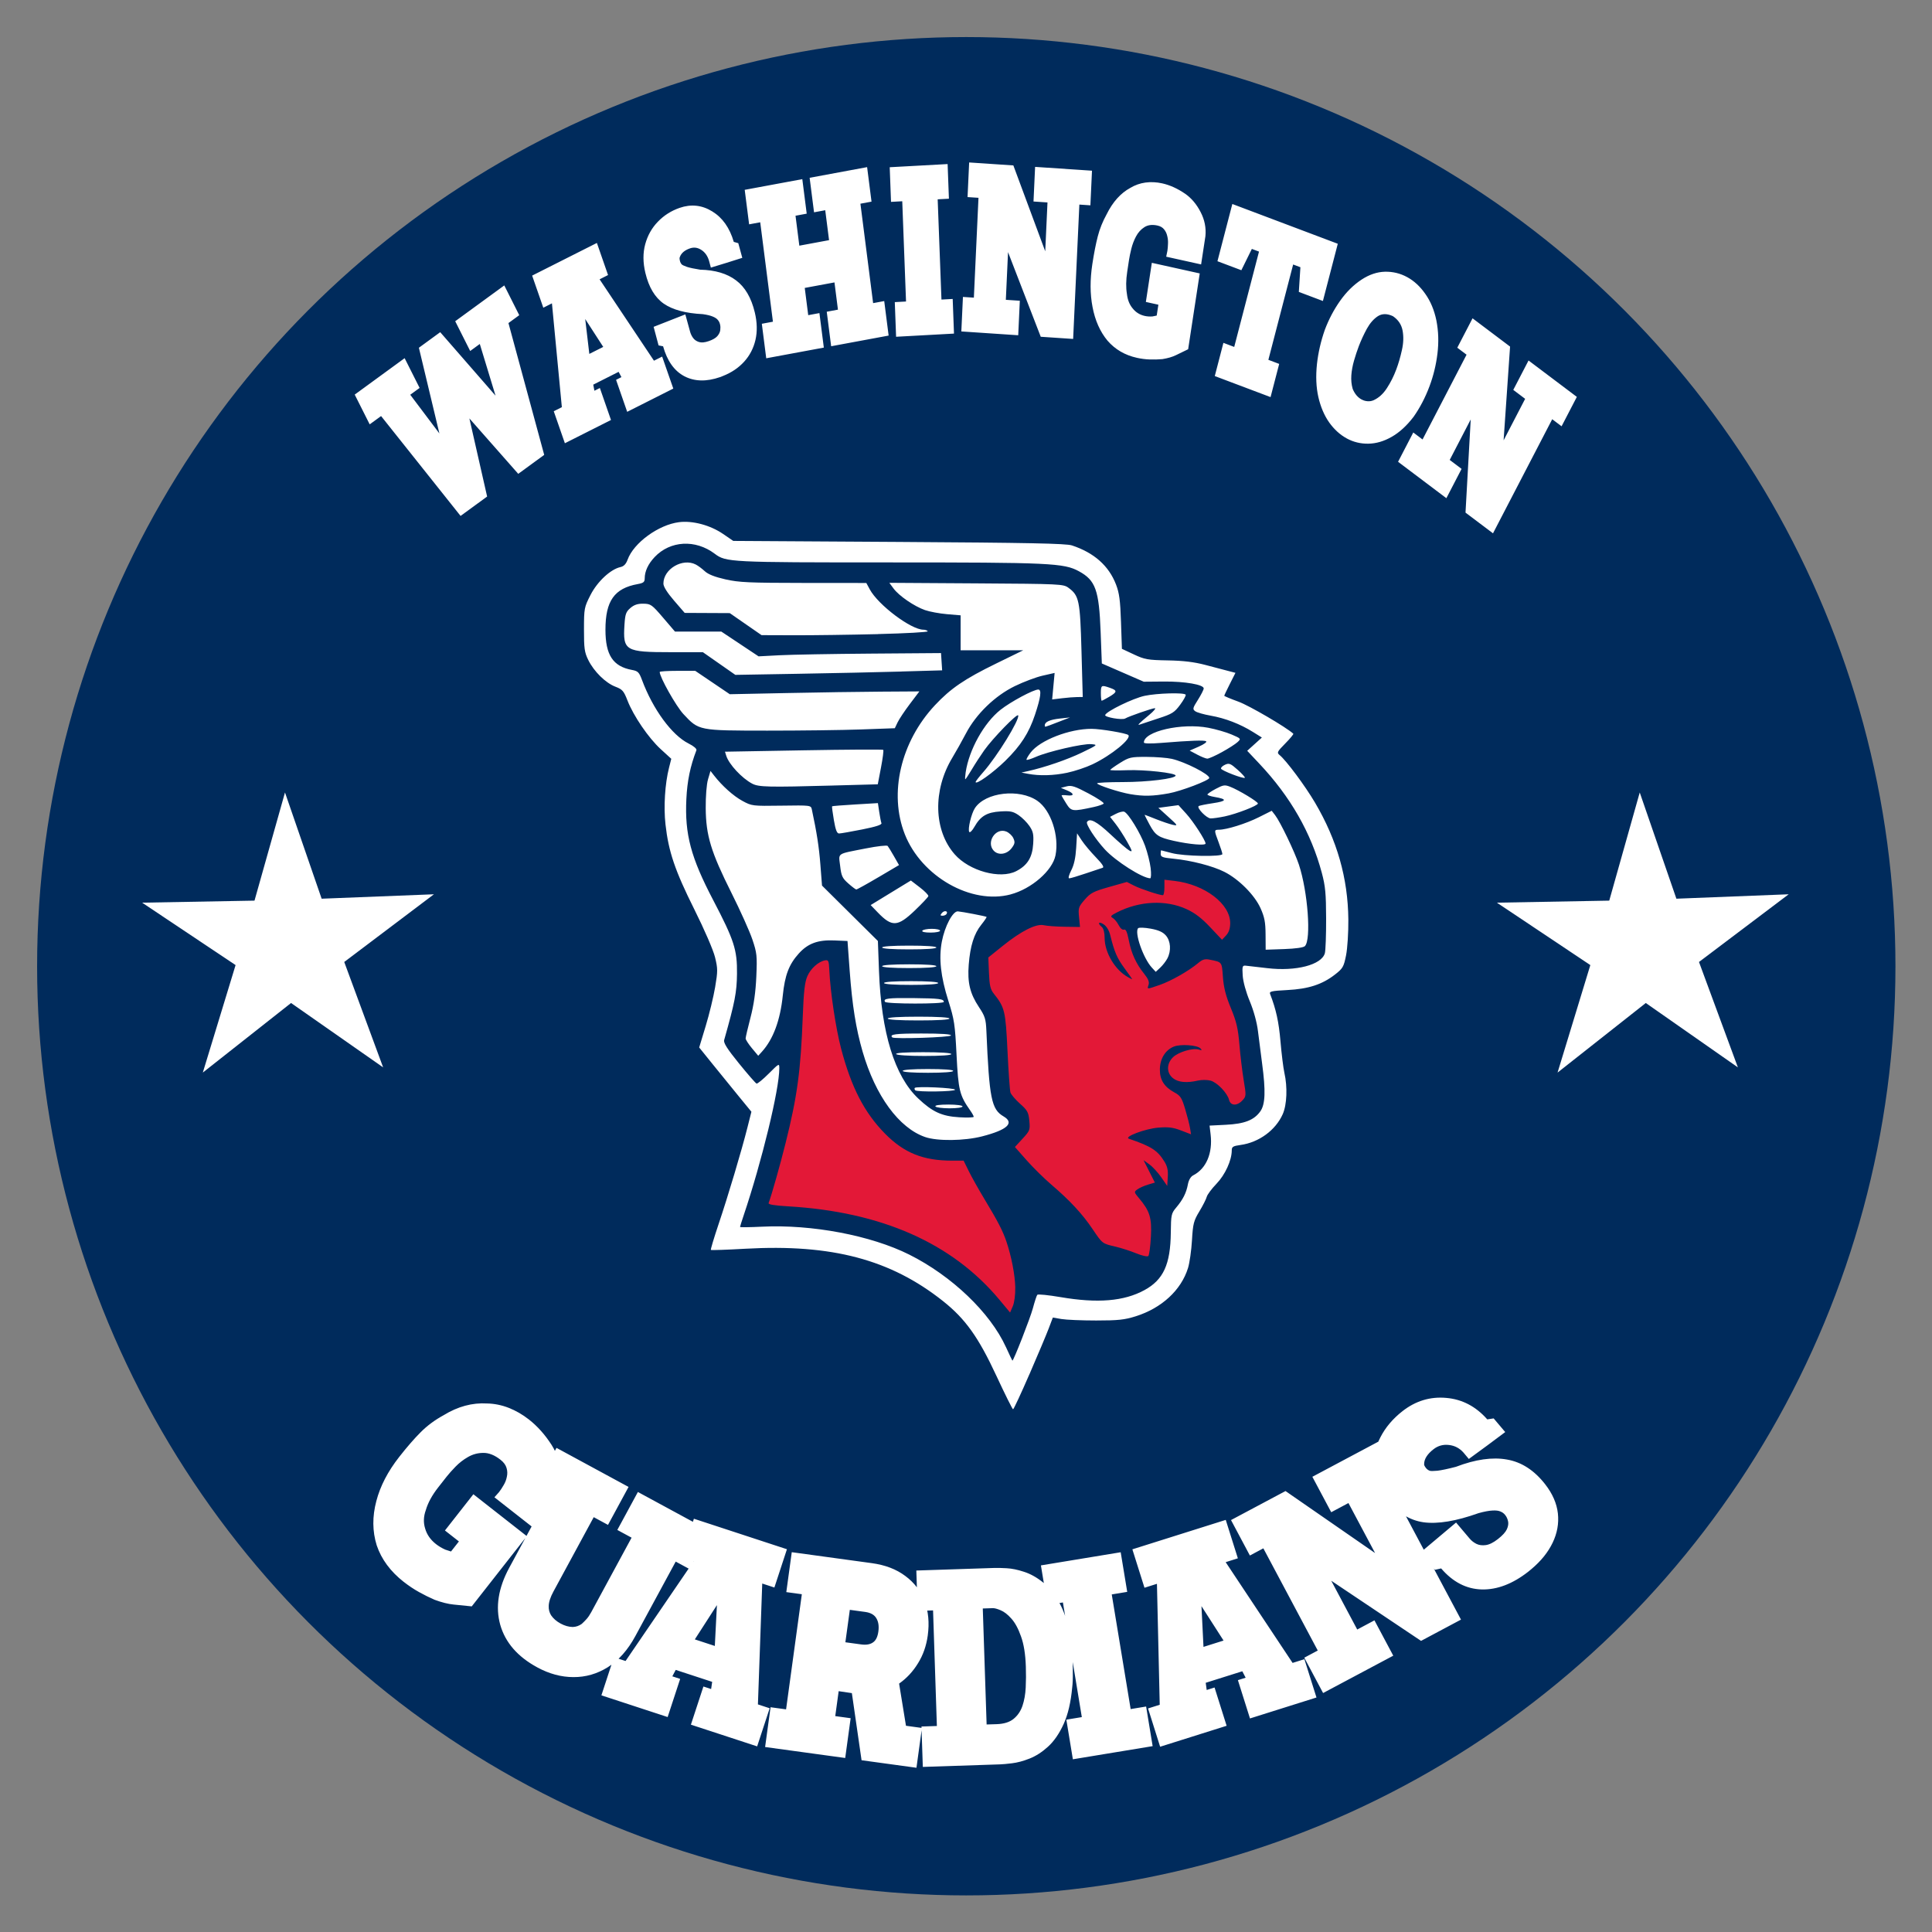 <?xml version="1.0" encoding="UTF-8" standalone="no"?>
<!-- Created with Inkscape (http://www.inkscape.org/) -->

<svg
   width="105.833mm"
   height="105.833mm"
   viewBox="0 0 105.833 105.833"
   version="1.1"
   id="svg1"
   xml:space="preserve"
   inkscape:version="1.4 (e7c3feb100, 2024-10-09)"
   sodipodi:docname="washington.svg"
   inkscape:export-filename="../pngs/orlando.png"
   inkscape:export-xdpi="96"
   inkscape:export-ydpi="96"
   xmlns:inkscape="http://www.inkscape.org/namespaces/inkscape"
   xmlns:sodipodi="http://sodipodi.sourceforge.net/DTD/sodipodi-0.dtd"
   xmlns="http://www.w3.org/2000/svg"
   xmlns:svg="http://www.w3.org/2000/svg"><rect x="0" y="0" width="105.833" height="105.833" fill="#808080" stroke="none"/><sodipodi:namedview
     id="namedview1"
     pagecolor="#ffffff"
     bordercolor="#000000"
     borderopacity="0.25"
     inkscape:showpageshadow="2"
     inkscape:pageopacity="0.0"
     inkscape:pagecheckerboard="0"
     inkscape:deskcolor="#d1d1d1"
     inkscape:document-units="mm"
     inkscape:zoom="0.9609896"
     inkscape:cx="-9.8856429"
     inkscape:cy="113.42474"
     inkscape:window-width="1920"
     inkscape:window-height="1011"
     inkscape:window-x="0"
     inkscape:window-y="32"
     inkscape:window-maximized="1"
     inkscape:current-layer="layer1"
     showgrid="false"
     showguides="false" /><defs
     id="defs1"><clipPath
       clipPathUnits="userSpaceOnUse"
       id="clipPath27"><circle
         style="opacity:1;fill:#ffffff;fill-opacity:1;stroke:none;stroke-width:1.958;stroke-linecap:butt;stroke-linejoin:miter;stroke-miterlimit:4;stroke-dasharray:none;stroke-dashoffset:0;stroke-opacity:1"
         id="circle27"
         cx="52.917"
         cy="52.917"
         r="59.399" /></clipPath></defs><g
     inkscape:label="Capa 1"
     inkscape:groupmode="layer"
     id="layer1"><g
       id="g31"
       transform="matrix(1.045,0,0,1.045,0.483,-6.802)"><ellipse
         style="opacity:1;fill:#ffffff;fill-opacity:1;stroke:none;stroke-width:1.821;stroke-linecap:butt;stroke-linejoin:miter;stroke-miterlimit:4;stroke-dasharray:none;stroke-dashoffset:0;stroke-opacity:1"
         id="path28"
         cx="50.163"
         cy="56.028"
         rx="30.886"
         ry="32.213" /><path
         style="opacity:1;fill:#e31837;fill-opacity:1;stroke:none;stroke-width:1.7;stroke-linecap:butt;stroke-linejoin:miter;stroke-miterlimit:4;stroke-dasharray:none;stroke-dashoffset:0;stroke-opacity:1"
         d="m 41.439,58.575 -1.032,7.365 -1.239,4.13 7.021,1.032 4.543,2.891 1.858,2.547 1.308,-2.96 4.405,0.206 2.203,-0.826 -0.069,-2.891 1.652,-3.029 0.275,-2.616 1.721,0.482 1.308,-0.413 -0.275,-4.612 -0.964,-3.304 -1.721,-0.206 -1.79,1.514 -1.101,-0.688 -0.619,-2.409 1.652,-0.482 1.927,1.445 2.409,0.069 c 0,0 -1.17,-2.684 -1.514,-2.891 -0.344,-0.206 -2.547,-1.032 -2.547,-1.032 l -0.551,0.895 -1.996,-0.413 -2.891,1.101 -4.749,2.822 1.652,7.503 0.826,1.514 -0.964,1.101 -3.717,0.344 -3.097,-2.616 -1.927,-5.919 0.138,-1.583 -1.101,-0.619 z"
         id="path27" /><path
         style="fill:#002b5c;fill-opacity:1;stroke-width:0.452"
         d="m -11.62,52.917 v -64.537 h 64.537 64.537 l -0.03,64.507 -0.03,64.507 -64.507,0.03 -64.507,0.03 z m 68.575,26.084 c 0.535,-1.232 1.09,-2.552 1.234,-2.933 l 0.262,-0.692 0.549,0.094 c 0.302,0.052 1.302,0.094 2.223,0.094 1.4,0 1.812,-0.044 2.524,-0.268 1.663,-0.523 2.907,-1.672 3.346,-3.088 0.1,-0.324 0.214,-1.12 0.252,-1.77 0.063,-1.067 0.109,-1.246 0.475,-1.852 0.223,-0.369 0.434,-0.787 0.47,-0.928 0.036,-0.141 0.317,-0.518 0.625,-0.838 0.551,-0.572 0.974,-1.497 0.974,-2.131 0,-0.23 0.082,-0.28 0.562,-0.346 1.172,-0.161 2.241,-0.942 2.697,-1.971 0.267,-0.604 0.312,-1.731 0.104,-2.645 -0.067,-0.296 -0.179,-1.199 -0.249,-2.007 -0.108,-1.251 -0.28,-2.039 -0.662,-3.026 -0.065,-0.167 0.082,-0.201 1.097,-0.254 1.359,-0.071 2.234,-0.356 3.055,-0.996 0.496,-0.386 0.556,-0.491 0.702,-1.223 0.089,-0.446 0.154,-1.462 0.146,-2.294 -0.025,-2.639 -0.717,-5.067 -2.131,-7.469 -0.632,-1.073 -1.833,-2.688 -2.26,-3.038 -0.19,-0.156 -0.162,-0.214 0.36,-0.744 0.312,-0.316 0.543,-0.597 0.514,-0.623 -0.458,-0.419 -2.815,-1.796 -3.503,-2.047 -0.502,-0.183 -0.912,-0.354 -0.912,-0.38 0,-0.026 0.161,-0.366 0.358,-0.756 l 0.358,-0.709 -0.448,-0.117 c -0.246,-0.064 -0.905,-0.238 -1.464,-0.385 -0.727,-0.192 -1.414,-0.275 -2.418,-0.293 -1.278,-0.023 -1.47,-0.057 -2.166,-0.383 l -0.763,-0.357 -0.058,-1.717 C 62.762,29.532 62.699,29.06 62.491,28.518 62.028,27.316 61.086,26.482 59.669,26.015 59.295,25.892 56.891,25.844 48.606,25.793 l -10.585,-0.065 -0.65,-0.445 c -0.821,-0.562 -1.943,-0.863 -2.816,-0.753 -1.311,0.164 -2.9,1.322 -3.288,2.396 -0.102,0.281 -0.242,0.427 -0.456,0.474 -0.633,0.139 -1.478,0.926 -1.915,1.782 -0.404,0.792 -0.416,0.856 -0.418,2.206 -0.002,1.215 0.033,1.462 0.274,1.952 0.362,0.736 1.106,1.468 1.735,1.708 0.448,0.171 0.534,0.27 0.771,0.88 0.384,0.989 1.348,2.401 2.128,3.114 l 0.673,0.615 -0.143,0.564 c -0.262,1.035 -0.354,2.504 -0.227,3.633 0.194,1.735 0.606,2.951 1.837,5.416 0.65,1.302 1.217,2.611 1.329,3.07 0.18,0.734 0.18,0.89 0.007,1.917 -0.104,0.615 -0.375,1.733 -0.604,2.486 l -0.415,1.368 0.869,1.078 c 0.478,0.593 1.229,1.517 1.669,2.054 l 0.8,0.976 -0.251,0.996 c -0.376,1.493 -1.237,4.378 -1.846,6.186 -0.297,0.883 -0.519,1.626 -0.494,1.651 0.026,0.026 1.018,-0.008 2.205,-0.075 5.526,-0.31 9.287,0.687 12.641,3.352 1.424,1.132 2.259,2.302 3.408,4.775 0.546,1.175 1.025,2.137 1.064,2.137 0.04,0 0.51,-1.008 1.045,-2.241 z m -1.506,-1.743 c -1.002,-2.197 -3.46,-4.548 -6.178,-5.907 -2.452,-1.226 -6.228,-1.941 -9.412,-1.784 -0.772,0.038 -1.404,0.046 -1.404,0.016 0,-0.029 0.104,-0.363 0.232,-0.741 1.161,-3.446 2.276,-8.043 2.278,-9.395 4.51e-4,-0.336 -0.01,-0.331 -0.674,0.333 -0.371,0.371 -0.723,0.659 -0.781,0.639 -0.059,-0.02 -0.564,-0.6 -1.123,-1.289 -0.752,-0.927 -0.998,-1.316 -0.948,-1.492 0.688,-2.432 0.807,-3.047 0.821,-4.243 0.018,-1.526 -0.184,-2.149 -1.519,-4.7 -1.434,-2.737 -1.827,-4.216 -1.718,-6.465 0.056,-1.162 0.247,-2.09 0.642,-3.119 0.035,-0.092 -0.163,-0.263 -0.5,-0.432 -1.069,-0.534 -2.281,-2.188 -2.98,-4.067 -0.183,-0.491 -0.258,-0.566 -0.643,-0.637 -1.212,-0.225 -1.691,-0.953 -1.691,-2.57 0,-1.843 0.568,-2.647 2.062,-2.918 0.37,-0.067 0.448,-0.131 0.448,-0.367 0,-0.45 0.221,-0.924 0.635,-1.361 0.995,-1.053 2.607,-1.141 3.841,-0.211 0.719,0.542 0.946,0.554 11.088,0.554 10.345,0 11.23,0.041 12.194,0.566 1.064,0.579 1.286,1.2 1.388,3.889 l 0.076,2.005 1.34,0.583 1.34,0.583 1.289,-0.011 c 1.349,-0.011 2.544,0.196 2.544,0.441 0,0.079 -0.167,0.407 -0.37,0.728 -0.338,0.532 -0.353,0.597 -0.171,0.73 0.109,0.08 0.554,0.207 0.987,0.283 0.917,0.16 1.887,0.533 2.698,1.04 l 0.574,0.358 -0.469,0.424 -0.469,0.424 0.772,0.819 c 1.988,2.109 3.309,4.415 3.996,6.978 0.228,0.852 0.273,1.325 0.277,2.928 0.003,1.052 -0.034,2.049 -0.081,2.217 -0.21,0.744 -1.851,1.17 -3.674,0.954 -0.627,-0.074 -1.248,-0.146 -1.38,-0.159 -0.217,-0.022 -0.235,0.036 -0.198,0.628 0.025,0.392 0.206,1.051 0.454,1.65 0.253,0.61 0.456,1.354 0.523,1.917 0.061,0.506 0.179,1.431 0.263,2.055 0.237,1.759 0.205,2.616 -0.114,3.063 -0.4,0.561 -1.011,0.799 -2.206,0.858 l -1.038,0.052 0.066,0.558 c 0.143,1.205 -0.276,2.193 -1.113,2.622 -0.159,0.082 -0.287,0.299 -0.339,0.578 -0.103,0.55 -0.312,0.964 -0.746,1.48 -0.314,0.373 -0.334,0.466 -0.346,1.598 -0.021,2.037 -0.472,3.021 -1.688,3.683 -1.307,0.711 -2.988,0.851 -5.361,0.446 -0.775,-0.132 -1.443,-0.2 -1.486,-0.149 -0.042,0.05 -0.17,0.441 -0.284,0.868 -0.167,0.625 -1.237,3.358 -1.308,3.342 -0.01,-0.002 -0.197,-0.395 -0.414,-0.872 z m 0.601,-3.805 c -0.017,-0.804 -0.246,-1.99 -0.569,-2.942 -0.231,-0.681 -0.541,-1.28 -1.382,-2.675 -0.383,-0.635 -0.844,-1.456 -1.024,-1.823 L 52.747,65.346 H 52.017 c -1.856,0 -3.08,-0.493 -4.3,-1.732 -1.315,-1.336 -2.153,-2.961 -2.802,-5.433 -0.341,-1.299 -0.691,-3.632 -0.754,-5.025 -0.026,-0.582 -0.057,-0.653 -0.267,-0.616 -0.424,0.074 -0.924,0.523 -1.14,1.023 -0.161,0.372 -0.23,0.975 -0.288,2.521 -0.134,3.535 -0.351,5.137 -1.097,8.127 -0.354,1.42 -0.901,3.353 -1.087,3.842 -0.036,0.095 0.342,0.16 1.241,0.213 5.963,0.347 10.493,2.348 13.511,5.969 l 0.684,0.821 0.173,-0.403 c 0.102,-0.236 0.166,-0.732 0.157,-1.2 z m 8.67,-3.234 c 0.064,-1.224 -0.068,-1.652 -0.766,-2.481 -0.318,-0.378 -0.321,-0.394 -0.098,-0.557 0.126,-0.092 0.429,-0.228 0.673,-0.301 l 0.444,-0.133 -0.361,-0.715 -0.361,-0.715 0.367,0.262 c 0.202,0.144 0.542,0.513 0.756,0.821 l 0.389,0.56 0.037,-0.573 c 0.027,-0.421 -0.03,-0.681 -0.216,-0.981 -0.445,-0.721 -0.835,-0.972 -2.271,-1.462 -0.345,-0.118 1.042,-0.641 1.88,-0.709 0.644,-0.052 0.941,-0.016 1.451,0.18 l 0.642,0.246 -0.064,-0.394 c -0.035,-0.217 -0.175,-0.765 -0.311,-1.219 -0.216,-0.722 -0.302,-0.855 -0.688,-1.064 -0.657,-0.356 -0.94,-0.807 -0.93,-1.484 0.01,-0.674 0.345,-1.219 0.886,-1.443 0.426,-0.177 1.503,-0.104 1.712,0.115 0.113,0.119 0.089,0.134 -0.115,0.072 -0.392,-0.118 -1.313,0.16 -1.652,0.499 -0.416,0.416 -0.41,1.003 0.013,1.336 0.334,0.262 0.874,0.312 1.597,0.146 0.23,-0.053 0.588,-0.051 0.795,0.003 0.425,0.112 1.077,0.789 1.189,1.236 0.096,0.382 0.513,0.395 0.854,0.028 0.242,-0.261 0.245,-0.3 0.081,-1.285 -0.093,-0.559 -0.217,-1.586 -0.275,-2.283 -0.087,-1.036 -0.187,-1.461 -0.546,-2.331 -0.324,-0.783 -0.458,-1.307 -0.508,-1.987 -0.073,-0.985 -0.046,-0.949 -0.843,-1.109 -0.311,-0.063 -0.46,-0.019 -0.743,0.219 -0.591,0.498 -1.74,1.15 -2.463,1.399 -0.837,0.288 -0.8,0.289 -0.703,-0.014 0.056,-0.177 -0.023,-0.377 -0.274,-0.69 -0.522,-0.649 -0.824,-1.304 -0.989,-2.147 -0.107,-0.543 -0.192,-0.733 -0.309,-0.688 -0.096,0.037 -0.235,-0.08 -0.342,-0.287 -0.099,-0.192 -0.27,-0.399 -0.381,-0.461 -0.169,-0.094 -0.126,-0.15 0.272,-0.353 1.44,-0.735 3.12,-0.815 4.441,-0.212 0.538,0.245 0.963,0.569 1.512,1.151 l 0.764,0.81 0.258,-0.274 c 0.175,-0.186 0.26,-0.434 0.265,-0.77 0.017,-1.24 -1.616,-2.489 -3.55,-2.717 l -0.655,-0.077 v 0.495 c 0,0.272 -0.044,0.495 -0.098,0.495 -0.223,0 -1.429,-0.401 -1.85,-0.616 l -0.454,-0.231 -1.136,0.322 c -1.003,0.285 -1.185,0.379 -1.559,0.812 -0.396,0.458 -0.419,0.53 -0.361,1.117 l 0.062,0.627 -0.977,-0.014 c -0.538,-0.008 -1.139,-0.052 -1.336,-0.098 -0.487,-0.114 -1.439,0.365 -2.627,1.321 l -0.921,0.741 0.041,0.988 c 0.034,0.805 0.091,1.051 0.31,1.326 0.701,0.881 0.752,1.097 0.875,3.661 0.063,1.327 0.148,2.521 0.187,2.652 0.04,0.131 0.315,0.455 0.611,0.719 0.478,0.426 0.545,0.549 0.597,1.093 0.056,0.586 0.037,0.637 -0.431,1.145 l -0.49,0.532 0.745,0.844 c 0.41,0.464 1.122,1.166 1.582,1.559 1.19,1.018 1.98,1.87 2.63,2.833 0.644,0.954 0.617,0.934 1.485,1.137 0.357,0.084 0.949,0.275 1.315,0.425 0.374,0.153 0.712,0.228 0.771,0.17 0.058,-0.057 0.132,-0.606 0.164,-1.221 z m -1.465,-16.604 c -0.827,-0.456 -1.491,-1.57 -1.493,-2.505 -7.23e-4,-0.345 -0.069,-0.609 -0.18,-0.702 -0.296,-0.245 -0.202,-0.379 0.118,-0.169 0.184,0.12 0.345,0.385 0.42,0.69 0.27,1.09 0.433,1.467 0.922,2.132 0.281,0.382 0.497,0.692 0.481,0.69 -0.016,-0.002 -0.137,-0.063 -0.269,-0.136 z M 53.932,63.792 c 1.608,-0.411 2.086,-0.856 1.37,-1.274 -0.778,-0.454 -0.913,-1.129 -1.1,-5.485 -0.032,-0.74 -0.09,-0.924 -0.475,-1.504 -0.575,-0.866 -0.743,-1.566 -0.653,-2.713 0.094,-1.197 0.339,-1.975 0.804,-2.553 0.207,-0.258 0.358,-0.483 0.335,-0.5 -0.059,-0.044 -1.547,-0.33 -1.831,-0.353 -0.324,-0.026 -0.84,0.947 -1.027,1.934 -0.202,1.07 -0.073,2.237 0.417,3.784 0.38,1.199 0.426,1.503 0.524,3.467 0.113,2.254 0.192,2.573 0.874,3.543 0.123,0.174 0.223,0.356 0.223,0.404 0,0.048 -0.417,0.062 -0.926,0.031 -1.114,-0.067 -1.71,-0.34 -2.623,-1.203 -1.509,-1.427 -2.363,-4.205 -2.507,-8.154 l -0.07,-1.912 -1.786,-1.771 -1.786,-1.771 -0.104,-1.336 c -0.088,-1.135 -0.23,-2.05 -0.545,-3.525 -0.059,-0.276 -0.061,-0.276 -1.945,-0.249 -1.859,0.027 -1.894,0.022 -2.495,-0.305 -0.576,-0.313 -1.293,-0.955 -1.809,-1.618 l -0.231,-0.297 -0.158,0.536 c -0.093,0.315 -0.153,1.078 -0.147,1.851 0.014,1.744 0.335,2.796 1.65,5.42 0.558,1.114 1.157,2.447 1.331,2.963 0.292,0.867 0.311,1.047 0.254,2.372 -0.043,0.99 -0.158,1.803 -0.373,2.627 -0.171,0.656 -0.311,1.256 -0.311,1.333 0,0.077 0.182,0.358 0.403,0.624 l 0.403,0.483 0.238,-0.262 c 0.72,-0.796 1.17,-2.007 1.332,-3.591 0.133,-1.302 0.395,-1.989 1.024,-2.685 0.584,-0.646 1.224,-0.881 2.28,-0.835 l 0.833,0.036 0.14,1.912 c 0.162,2.204 0.399,3.688 0.824,5.155 0.82,2.83 2.325,4.887 3.996,5.464 0.785,0.271 2.499,0.251 3.645,-0.042 z m -1.254,-1.912 c 0,-0.069 -0.381,-0.12 -0.903,-0.12 -0.572,0 -0.876,0.044 -0.83,0.12 0.041,0.066 0.447,0.12 0.903,0.12 0.473,0 0.83,-0.051 0.83,-0.12 z m -0.478,-1.068 c 0,-0.122 -2.505,-0.233 -2.578,-0.114 -0.025,0.04 -0.01,0.107 0.032,0.149 0.122,0.122 2.546,0.089 2.546,-0.035 z m -0.12,-1.203 c 0,-0.074 -0.617,-0.12 -1.613,-0.12 -0.996,0 -1.613,0.046 -1.613,0.12 0,0.074 0.617,0.12 1.613,0.12 0.996,0 1.613,-0.046 1.613,-0.12 z m -0.12,-1.076 c 0,-0.074 -0.68,-0.12 -1.8,-0.12 -1.169,0 -1.774,0.042 -1.726,0.12 0.044,0.071 0.778,0.12 1.8,0.12 1.071,0 1.726,-0.045 1.726,-0.12 z m -0.022,-1.189 c 0.028,-0.085 -0.586,-0.126 -1.88,-0.126 -1.687,0 -2.07,0.051 -1.872,0.249 0.115,0.115 3.713,-0.003 3.753,-0.123 z m -0.097,-1.082 c 0,-0.075 -0.737,-0.12 -1.972,-0.12 -1.235,0 -1.972,0.045 -1.972,0.12 0,0.075 0.737,0.12 1.972,0.12 1.235,0 1.972,-0.045 1.972,-0.12 z m -0.359,-1.063 c 0,-0.19 -0.284,-0.226 -1.95,-0.245 -1.622,-0.018 -1.943,0.024 -1.809,0.24 0.088,0.142 3.76,0.147 3.76,0.004 z m -0.359,-1.208 c 0,-0.074 -0.657,-0.12 -1.733,-0.12 -1.076,0 -1.733,0.045 -1.733,0.12 0,0.074 0.657,0.12 1.733,0.12 1.076,0 1.733,-0.045 1.733,-0.12 z m 14.652,-1.578 c 0.254,-0.487 0.211,-1.109 -0.101,-1.464 -0.192,-0.219 -0.469,-0.343 -0.971,-0.434 -0.386,-0.07 -0.745,-0.083 -0.798,-0.029 -0.253,0.26 0.325,1.924 0.876,2.519 l 0.249,0.27 0.289,-0.27 c 0.159,-0.148 0.364,-0.415 0.457,-0.592 z m -14.771,0.502 c 0,-0.074 -0.657,-0.12 -1.733,-0.12 -1.076,0 -1.733,0.045 -1.733,0.12 0,0.074 0.657,0.12 1.733,0.12 1.076,0 1.733,-0.045 1.733,-0.12 z m 0,-1.195 c 0,-0.074 -0.657,-0.12 -1.733,-0.12 -1.076,0 -1.733,0.045 -1.733,0.12 0,0.074 0.657,0.12 1.733,0.12 1.076,0 1.733,-0.045 1.733,-0.12 z m 23.561,-0.089 c 0.413,-0.414 0.188,-3.478 -0.383,-5.207 -0.273,-0.827 -1.194,-2.742 -1.524,-3.168 l -0.215,-0.277 -0.83,0.416 c -0.816,0.409 -2.055,0.796 -2.55,0.796 -0.309,0 -0.309,0.027 -0.013,0.808 0.131,0.346 0.239,0.682 0.239,0.747 0,0.187 -2.476,0.141 -3.227,-0.061 -0.362,-0.097 -0.671,-0.177 -0.687,-0.178 -0.016,-7.67e-4 -0.03,0.102 -0.03,0.228 0,0.196 0.118,0.241 0.807,0.307 1.143,0.11 2.523,0.466 3.265,0.842 0.928,0.47 1.932,1.48 2.311,2.323 0.255,0.569 0.317,0.891 0.322,1.679 l 0.006,0.975 1.18,-0.041 c 0.73,-0.025 1.237,-0.097 1.328,-0.189 z M 51.243,50.646 c 0,-0.066 -0.239,-0.12 -0.531,-0.12 -0.292,0 -0.564,0.054 -0.605,0.12 -0.046,0.074 0.158,0.12 0.531,0.12 0.333,0 0.605,-0.054 0.605,-0.12 z m -1.623,-1.285 c 0.465,-0.444 0.858,-0.86 0.873,-0.926 0.015,-0.066 -0.23,-0.317 -0.545,-0.558 l -0.572,-0.439 -0.352,0.213 c -0.193,0.117 -0.772,0.47 -1.285,0.785 l -0.934,0.572 0.456,0.473 c 0.905,0.939 1.269,0.92 2.358,-0.118 z m 2.036,0.217 c 0.12,-0.194 -0.14,-0.253 -0.295,-0.067 -0.12,0.145 -0.113,0.178 0.039,0.178 0.103,0 0.218,-0.05 0.256,-0.111 z m 4.1,-1.254 c 1.332,-0.354 2.672,-1.521 2.865,-2.495 0.249,-1.25 -0.294,-2.887 -1.156,-3.484 -1.159,-0.803 -3.331,-0.549 -3.997,0.467 -0.23,0.351 -0.467,1.348 -0.361,1.519 0.042,0.068 0.191,-0.078 0.331,-0.325 0.39,-0.688 0.8,-0.931 1.66,-0.984 0.633,-0.039 0.809,-0.003 1.161,0.236 0.228,0.155 0.542,0.469 0.698,0.698 0.237,0.349 0.275,0.531 0.238,1.138 -0.054,0.871 -0.371,1.38 -1.087,1.746 -1.032,0.527 -2.995,-0.011 -3.931,-1.077 -1.345,-1.531 -1.408,-4.09 -0.154,-6.17 0.238,-0.394 0.629,-1.093 0.871,-1.554 0.652,-1.244 1.854,-2.409 3.129,-3.03 0.559,-0.272 1.359,-0.573 1.779,-0.668 l 0.763,-0.173 -0.079,0.847 -0.079,0.847 0.63,-0.076 c 0.346,-0.042 0.786,-0.076 0.978,-0.077 l 0.348,-10e-4 -0.081,-2.952 c -0.088,-3.226 -0.151,-3.533 -0.833,-4.032 -0.328,-0.24 -0.497,-0.248 -5.894,-0.282 l -5.556,-0.035 0.271,0.366 c 0.346,0.468 1.325,1.139 2.011,1.378 0.293,0.102 0.925,0.219 1.404,0.26 l 0.871,0.074 v 1.118 1.118 h 2 2 l -1.723,0.842 c -2.022,0.987 -2.914,1.595 -3.919,2.669 -2.189,2.34 -2.957,5.631 -1.926,8.248 1.066,2.705 4.251,4.516 6.766,3.846 z m -8.465,-1.09 1.326,-0.783 -0.32,-0.562 c -0.176,-0.309 -0.359,-0.607 -0.406,-0.662 -0.047,-0.055 -0.67,0.016 -1.385,0.157 -1.921,0.38 -1.751,0.265 -1.652,1.119 0.075,0.645 0.138,0.783 0.518,1.119 0.238,0.211 0.469,0.386 0.513,0.388 0.044,0.003 0.677,-0.347 1.406,-0.778 z m 13.255,-0.246 c 0.503,-0.171 0.992,-0.335 1.086,-0.363 0.118,-0.036 -0.015,-0.243 -0.432,-0.675 -0.332,-0.343 -0.738,-0.827 -0.902,-1.076 l -0.299,-0.453 -0.056,0.931 c -0.038,0.636 -0.138,1.092 -0.317,1.439 -0.152,0.296 -0.206,0.508 -0.128,0.508 0.073,0 0.545,-0.14 1.048,-0.311 z m 4.158,-0.342 c -0.042,-0.359 -0.203,-1 -0.356,-1.423 -0.295,-0.814 -1.07,-2.081 -1.334,-2.183 -0.086,-0.033 -0.325,0.027 -0.531,0.134 l -0.375,0.194 0.348,0.442 c 0.191,0.243 0.525,0.758 0.742,1.144 0.339,0.603 0.36,0.683 0.148,0.57 -0.135,-0.072 -0.676,-0.536 -1.202,-1.031 -0.881,-0.829 -1.339,-1.071 -1.509,-0.797 -0.087,0.141 0.537,1.099 1.146,1.759 0.69,0.749 2.387,1.828 2.894,1.841 0.058,0.001 0.072,-0.291 0.029,-0.651 z m -8.881,-1.285 c 0.203,-0.274 0.22,-0.373 0.103,-0.63 -0.076,-0.168 -0.284,-0.36 -0.462,-0.428 -0.672,-0.256 -1.287,0.682 -0.8,1.22 0.297,0.329 0.852,0.251 1.159,-0.162 z M 68.214,45.073 c 0,-0.199 -0.784,-1.41 -1.231,-1.901 l -0.502,-0.552 -0.642,0.086 -0.642,0.086 0.642,0.581 c 0.603,0.546 0.62,0.576 0.283,0.504 -0.197,-0.042 -0.677,-0.204 -1.066,-0.359 -0.389,-0.156 -0.72,-0.283 -0.735,-0.283 -0.015,0 0.129,0.29 0.321,0.643 0.365,0.673 0.562,0.804 1.541,1.023 1.015,0.227 2.032,0.313 2.032,0.171 z m -21.955,-0.899 c 0.891,-0.177 1.273,-0.302 1.235,-0.403 -0.031,-0.08 -0.094,-0.401 -0.141,-0.714 l -0.085,-0.568 -1.448,0.086 c -0.797,0.047 -1.463,0.1 -1.481,0.117 -0.018,0.017 0.033,0.415 0.114,0.885 0.108,0.628 0.195,0.854 0.331,0.854 0.102,5.1e-5 0.766,-0.116 1.475,-0.257 z m 23.174,-0.833 c 0.768,-0.163 2.127,-0.69 2.127,-0.826 0,-0.117 -1.211,-0.85 -1.765,-1.068 -0.351,-0.138 -0.445,-0.125 -0.926,0.13 -0.295,0.156 -0.536,0.32 -0.536,0.363 0,0.044 0.203,0.114 0.451,0.155 0.831,0.14 0.802,0.266 -0.093,0.399 -0.473,0.07 -0.887,0.155 -0.921,0.189 -0.125,0.125 0.513,0.778 0.767,0.784 0.145,0.004 0.548,-0.054 0.896,-0.127 z m -8.36,-0.603 c 0.312,-0.068 0.595,-0.167 0.628,-0.221 0.033,-0.054 -0.403,-0.344 -0.97,-0.645 -0.867,-0.461 -1.088,-0.533 -1.398,-0.453 l -0.368,0.095 0.382,0.158 c 0.481,0.199 0.494,0.376 0.023,0.322 -0.197,-0.023 -0.359,-0.021 -0.359,0.005 0,0.026 0.133,0.257 0.296,0.515 0.325,0.515 0.389,0.523 1.766,0.224 z m 4.778,-0.87 c 0.785,-0.14 2.601,-0.83 2.601,-0.988 0,-0.238 -1.54,-1.022 -2.394,-1.219 -0.294,-0.068 -1.019,-0.124 -1.611,-0.126 -1.009,-0.003 -1.115,0.021 -1.7,0.385 -0.343,0.214 -0.625,0.415 -0.627,0.448 -0.002,0.033 0.482,0.041 1.075,0.018 1.123,-0.044 3.105,0.175 3.105,0.342 0,0.197 -1.784,0.417 -3.376,0.417 -0.904,0 -1.643,0.036 -1.643,0.08 -1.76e-4,0.11 1.428,0.576 2.122,0.693 0.854,0.144 1.428,0.132 2.447,-0.05 z M 44.392,41.365 47.26,41.287 47.465,40.216 c 0.113,-0.589 0.178,-1.098 0.145,-1.131 -0.033,-0.033 -2.323,-0.02 -5.089,0.029 l -5.029,0.089 0.079,0.254 c 0.169,0.547 1.001,1.442 1.661,1.789 0.416,0.219 1.019,0.233 5.16,0.12 z m 11.035,-1.595 c 0.973,-0.954 1.496,-1.767 1.882,-2.928 0.372,-1.118 0.437,-1.613 0.211,-1.613 -0.308,0 -1.762,0.78 -2.413,1.294 -1.054,0.833 -2.012,2.55 -2.228,3.994 -0.037,0.246 -0.048,0.448 -0.024,0.448 0.024,0 0.211,-0.282 0.415,-0.627 0.204,-0.345 0.562,-0.896 0.795,-1.225 0.55,-0.776 2.119,-2.388 2.171,-2.231 0.094,0.282 -1.343,2.614 -2.232,3.624 -0.269,0.306 -0.49,0.59 -0.49,0.631 0,0.213 1.111,-0.58 1.913,-1.366 z m 14.841,0.592 c -0.459,-0.409 -0.549,-0.445 -0.81,-0.326 -0.161,0.074 -0.276,0.186 -0.255,0.25 0.043,0.13 1.428,0.662 1.521,0.585 0.033,-0.027 -0.173,-0.256 -0.456,-0.509 z m -10.888,0.183 c 0.474,-0.1 1.199,-0.342 1.611,-0.539 1.209,-0.577 2.511,-1.642 2.284,-1.869 -0.116,-0.116 -1.763,-0.395 -2.343,-0.396 -1.418,-0.004 -3.3,0.726 -3.901,1.515 -0.172,0.226 -0.289,0.435 -0.26,0.464 0.029,0.029 0.296,-0.054 0.593,-0.185 0.78,-0.345 3.015,-0.86 3.535,-0.815 0.44,0.038 0.434,0.043 -0.585,0.536 -0.937,0.453 -2.381,0.949 -3.453,1.187 l -0.418,0.093 0.418,0.08 c 0.739,0.141 1.635,0.116 2.519,-0.07 z m 9.877,-1.314 c 0.42,-0.231 0.87,-0.519 1.001,-0.641 0.234,-0.218 0.23,-0.224 -0.375,-0.485 -0.337,-0.145 -1.006,-0.339 -1.488,-0.431 -1.703,-0.326 -4.124,0.226 -4.124,0.941 0,0.071 0.418,0.081 1.105,0.026 1.927,-0.155 2.743,-0.185 2.873,-0.104 0.07,0.043 -0.138,0.195 -0.462,0.337 l -0.589,0.259 0.478,0.254 c 0.263,0.14 0.554,0.256 0.647,0.259 0.093,0.003 0.513,-0.183 0.932,-0.414 z m -23.065,-1.451 2.157,-0.078 0.179,-0.376 c 0.099,-0.207 0.452,-0.736 0.785,-1.177 l 0.606,-0.801 -2.415,0.015 c -1.328,0.008 -4.056,0.048 -6.06,0.09 l -3.645,0.075 -1.104,-0.747 -1.104,-0.747 h -1.136 c -0.625,0 -1.136,0.032 -1.136,0.072 0,0.331 1.042,2.181 1.513,2.688 0.991,1.065 0.962,1.059 5.37,1.062 2.109,0.001 4.806,-0.033 5.992,-0.076 z m 12.581,-0.466 0.777,-0.301 -0.654,0.071 c -0.635,0.069 -0.959,0.214 -0.959,0.429 0,0.134 -0.065,0.149 0.837,-0.2 z m 6.423,-0.24 c 0.883,-0.286 1.027,-0.377 1.394,-0.872 0.225,-0.304 0.384,-0.593 0.353,-0.644 -0.09,-0.146 -1.828,-0.097 -2.627,0.074 -0.74,0.159 -2.44,0.986 -2.52,1.226 -0.047,0.142 1.092,0.338 1.282,0.221 0.209,-0.129 1.729,-0.657 1.892,-0.657 0.089,0 -0.072,0.193 -0.358,0.429 -0.683,0.565 -0.806,0.694 -0.579,0.609 0.099,-0.037 0.622,-0.211 1.164,-0.387 z m -3.143,-1.38 c 0.522,-0.308 0.531,-0.406 0.049,-0.574 -0.552,-0.193 -0.58,-0.176 -0.58,0.347 0,0.263 0.024,0.478 0.053,0.478 0.029,0 0.244,-0.113 0.478,-0.251 z m -13.283,-1.618 2.605,-0.074 -0.036,-0.552 -0.036,-0.552 -4.482,0.034 c -2.465,0.018 -5.089,0.065 -5.832,0.104 l -1.35,0.071 -1.189,-0.791 -1.189,-0.791 h -1.482 -1.482 l -0.76,-0.888 c -0.716,-0.837 -0.789,-0.889 -1.261,-0.896 -0.363,-0.006 -0.592,0.07 -0.83,0.275 -0.283,0.244 -0.336,0.392 -0.379,1.073 -0.106,1.661 0.049,1.752 2.968,1.752 h 2.043 l 1.038,0.725 1.038,0.725 4.004,-0.069 c 2.202,-0.038 5.176,-0.102 6.609,-0.143 z m -1.494,-2.393 c 1.783,-0.043 3.214,-0.124 3.179,-0.179 -0.034,-0.055 -0.159,-0.1 -0.278,-0.1 -0.79,0 -2.891,-1.581 -3.429,-2.579 l -0.22,-0.408 -4.006,-0.003 c -3.489,-0.003 -4.135,-0.032 -5.005,-0.229 -0.676,-0.153 -1.101,-0.321 -1.315,-0.52 -0.174,-0.162 -0.433,-0.355 -0.577,-0.428 -0.845,-0.434 -2.069,0.287 -2.069,1.219 0,0.193 0.242,0.58 0.68,1.087 l 0.68,0.787 1.441,0.007 1.441,0.007 1.016,0.704 1.016,0.704 2.102,0.007 c 1.156,0.004 3.561,-0.029 5.343,-0.072 z"
         id="path26"
         clip-path="url(#clipPath27)"
         transform="matrix(0.82,0,0,0.82,6.798,13.767)" /><path
         style="font-size:14.763px;line-height:1;font-family:'Ranked Sports';-inkscape-font-specification:'Ranked Sports';text-align:center;letter-spacing:0px;text-anchor:middle;fill:#ffffff;stroke-width:2.371"
         d="m 20.703,89.433 q -1.049,-0.823 -1.418,-1.918 -0.344,-1.103 -0.019,-2.323 0.305,-1.172 1.199,-2.312 0.618,-0.788 1.127,-1.297 0.513,-0.514 1.202,-0.89 1.114,-0.684 2.277,-0.614 0.577,0.012 1.131,0.228 0.561,0.22 1.06,0.611 0.675,0.529 1.194,1.339 0.425,0.672 0.485,1.507 0.064,0.829 -0.367,1.461 l -1.076,1.373 -2.042,-1.601 0.244,-0.276 q 0.12,-0.153 0.239,-0.363 0.124,-0.205 0.168,-0.436 0.054,-0.232 -0.015,-0.46 -0.064,-0.234 -0.319,-0.434 -0.465,-0.365 -0.901,-0.358 -0.431,7.9e-4 -0.801,0.215 -0.365,0.208 -0.653,0.505 -0.288,0.297 -0.466,0.523 l -0.445,0.567 q -0.48,0.613 -0.647,1.187 -0.181,0.499 -0.038,0.96 0.135,0.482 0.572,0.824 0.216,0.169 0.487,0.29 l 0.299,0.097 0.414,-0.527 -0.732,-0.574 1.49,-1.9 2.802,2.197 -2.887,3.681 q -0.519,-0.05 -0.951,-0.096 -0.426,-0.041 -0.995,-0.249 -0.417,-0.181 -0.825,-0.409 -0.402,-0.224 -0.793,-0.53 z m 6.996,4.478 q -1.54,-0.834 -1.939,-2.231 -0.389,-1.4 0.473,-2.991 l 2.115,-3.904 -0.716,-0.388 1.078,-1.99 3.777,2.047 -1.078,1.99 -0.748,-0.405 -2.115,3.904 q -0.237,0.437 -0.244,0.753 -0.012,0.264 0.123,0.485 0.178,0.261 0.502,0.436 0.317,0.172 0.633,0.179 0.258,-0.008 0.473,-0.162 0.13,-0.118 0.254,-0.256 0.124,-0.138 0.244,-0.36 l 2.115,-3.904 -0.748,-0.405 1.078,-1.99 3.777,2.047 -1.078,1.99 -0.716,-0.388 -2.115,3.904 q -0.594,1.096 -1.441,1.63 -0.843,0.527 -1.807,0.521 -0.958,-0.002 -1.896,-0.511 z m 11.529,4.143 -3.473,-1.138 0.656,-2 0.404,0.132 0.055,-0.376 -1.911,-0.626 -0.178,0.336 0.411,0.135 -0.656,2 -3.473,-1.138 0.656,-2 0.61,0.2 3.576,-5.238 -0.651,-0.213 0.658,-2.007 4.877,1.599 -0.658,2.007 -0.637,-0.209 -0.226,6.336 0.616,0.202 z m -2.219,-5.264 0.11,-2.141 -1.158,1.797 z m 10.57,6.385 -2.878,-0.394 -0.508,-3.518 -0.692,-0.102 -0.179,1.307 0.807,0.11 -0.285,2.085 -4.199,-0.575 0.285,-2.085 0.814,0.111 0.826,-6.035 -0.814,-0.111 0.286,-2.093 4.199,0.575 q 1.05,0.144 1.749,0.669 0.707,0.519 1.012,1.324 0.305,0.798 0.169,1.798 -0.111,0.814 -0.512,1.458 -0.394,0.645 -0.99,1.065 l 0.36,2.21 0.836,0.114 z m -2.898,-6.465 q 0.414,0.057 0.643,-0.123 0.203,-0.154 0.258,-0.554 0.059,-0.428 -0.108,-0.699 -0.16,-0.269 -0.581,-0.327 l -0.807,-0.11 -0.233,1.7 z m 7.287,6.287 -4.056,0.134 -0.07,-2.118 0.807,-0.027 -0.2,-6.059 -0.807,0.027 -0.07,-2.118 4.092,-0.135 q 0.231,-0.008 0.642,0.015 0.412,0.022 0.908,0.186 0.496,0.157 0.984,0.544 0.489,0.381 0.872,1.082 0.391,0.701 0.586,1.805 0.092,0.596 0.115,1.309 0,0 0.003,0.512 0.009,0.505 -0.031,0.809 -0.106,1.165 -0.449,1.919 -0.343,0.754 -0.819,1.188 -0.469,0.427 -0.967,0.623 -0.498,0.197 -0.922,0.247 -0.417,0.05 -0.618,0.057 z m -0.185,-2.107 q 0.569,-0.019 0.885,-0.275 0.323,-0.263 0.468,-0.686 0.144,-0.43 0.17,-0.958 0.026,-0.535 0.007,-1.097 -0.032,-0.98 -0.254,-1.585 -0.215,-0.613 -0.507,-0.935 -0.285,-0.322 -0.563,-0.436 -0.271,-0.114 -0.407,-0.109 l -0.526,0.017 0.201,6.08 z m 8.177,1.152 -4.182,0.689 -0.342,-2.077 0.811,-0.134 -0.991,-6.01 -0.811,0.134 -0.342,-2.077 4.182,-0.689 0.342,2.077 -0.811,0.134 0.991,6.01 0.811,-0.134 z m 8.588,-2.55 -3.486,1.098 -0.633,-2.007 0.406,-0.128 -0.175,-0.338 -1.918,0.604 0.051,0.377 0.412,-0.13 0.633,2.007 -3.486,1.098 -0.633,-2.007 0.612,-0.193 -0.146,-6.34 -0.653,0.206 -0.635,-2.014 4.895,-1.543 0.635,2.014 -0.639,0.202 3.508,5.281 0.619,-0.195 z m -4.871,-2.985 -1.158,-1.804 0.106,2.136 z m 12.446,-1.098 -2.093,1.115 -4.708,-3.153 1.362,2.558 0.903,-0.481 0.986,1.852 -3.678,1.958 -0.986,-1.852 0.706,-0.376 -2.852,-5.357 -0.706,0.376 -0.989,-1.858 2.857,-1.521 4.695,3.25 -1.396,-2.621 -0.903,0.481 -0.989,-1.858 3.678,-1.958 0.989,1.858 -0.713,0.379 z m 3.524,-2.51 q -1.227,0.959 -2.44,0.929 -1.208,-0.035 -2.124,-1.102 l -0.327,0.073 -0.757,-0.909 1.866,-1.569 0.709,0.837 q 0.143,0.172 0.356,0.28 0.208,0.103 0.49,0.065 0.282,-0.037 0.64,-0.317 0.358,-0.28 0.468,-0.513 0.106,-0.239 0.062,-0.424 -0.044,-0.185 -0.133,-0.299 l -0.027,-0.034 q -0.089,-0.114 -0.236,-0.173 -0.146,-0.069 -0.425,-0.052 -0.274,0.013 -0.725,0.137 -1.767,0.631 -2.883,0.479 -1.111,-0.157 -1.95,-1.23 -0.604,-0.772 -0.661,-1.606 -0.056,-0.844 0.347,-1.616 0.398,-0.778 1.159,-1.373 1.034,-0.808 2.293,-0.695 1.255,0.107 2.152,1.126 l 0.335,-0.051 0.606,0.716 q -0.95,0.716 -1.908,1.41 l -0.278,-0.332 q -0.311,-0.351 -0.762,-0.401 -0.455,-0.056 -0.813,0.224 -0.483,0.377 -0.489,0.767 -0.019,0.07 0.092,0.212 0.08,0.102 0.198,0.147 0.078,0.03 0.411,-0.001 0.334,-0.041 0.965,-0.205 1.535,-0.587 2.676,-0.381 1.142,0.196 1.999,1.292 0.582,0.744 0.67,1.535 0.084,0.786 -0.275,1.533 -0.358,0.747 -1.109,1.379 z"
         id="text28"
         aria-label="GUARDIANS" /><path
         d="m 28.065,30.354 -1.361,0.994 -2.561,-2.906 0.93,4.096 -1.392,1.016 -4.167,-5.235 -0.597,0.435 -0.785,-1.56 2.617,-1.91 0.785,1.56 -0.491,0.358 1.528,2.029 -1.075,-4.493 1.118,-0.816 2.9,3.328 -0.825,-2.71 -0.504,0.368 -0.785,-1.56 2.572,-1.877 0.785,1.56 -0.566,0.413 z m 6.767,-3.476 -2.417,1.219 -0.583,-1.677 0.281,-0.142 -0.147,-0.277 -1.33,0.671 0.061,0.32 0.286,-0.144 0.583,1.677 -2.417,1.219 -0.583,-1.677 0.424,-0.214 -0.519,-5.442 -0.453,0.228 -0.585,-1.683 3.394,-1.712 0.585,1.683 -0.443,0.224 2.85,4.266 0.429,-0.216 z m -3.672,-2.184 -0.945,-1.461 0.215,1.828 z m 6.124,1.583 q -1.073,0.371 -1.871,-0.045 -0.793,-0.418 -1.116,-1.57 l -0.237,-0.047 -0.259,-0.973 1.662,-0.653 0.247,0.899 q 0.049,0.184 0.162,0.339 0.111,0.149 0.308,0.211 0.197,0.061 0.51,-0.047 0.313,-0.108 0.449,-0.259 0.135,-0.157 0.155,-0.319 0.02,-0.163 -0.008,-0.282 l -0.009,-0.036 q -0.029,-0.12 -0.11,-0.214 -0.078,-0.102 -0.269,-0.179 -0.185,-0.078 -0.519,-0.125 -1.344,-0.066 -2.045,-0.549 -0.696,-0.484 -0.966,-1.615 -0.194,-0.814 -0.008,-1.5 0.189,-0.694 0.664,-1.182 0.474,-0.494 1.139,-0.725 0.904,-0.313 1.711,0.185 0.806,0.492 1.129,1.598 l 0.236,0.067 0.21,0.769 q -0.824,0.266 -1.647,0.512 l -0.096,-0.356 q -0.113,-0.382 -0.399,-0.568 -0.288,-0.192 -0.601,-0.084 -0.422,0.146 -0.531,0.456 -0.031,0.05 0.005,0.199 0.026,0.108 0.092,0.182 0.044,0.05 0.273,0.132 0.233,0.075 0.697,0.148 1.178,0.026 1.881,0.56 0.706,0.526 0.982,1.681 0.187,0.784 0.033,1.446 -0.155,0.656 -0.594,1.138 -0.439,0.482 -1.107,0.746 z m 8.836,-2.177 -3.013,0.559 -0.231,-1.809 0.587,-0.109 -0.182,-1.428 -1.558,0.289 0.182,1.428 0.587,-0.109 0.231,1.809 -3.019,0.56 -0.231,-1.809 0.582,-0.108 -0.666,-5.212 -0.582,0.108 -0.231,-1.809 3.019,-0.56 0.231,1.809 -0.587,0.109 0.2,1.569 1.558,-0.289 -0.2,-1.569 -0.587,0.109 -0.231,-1.809 3.013,-0.559 0.231,1.809 -0.582,0.108 0.666,5.212 0.582,-0.108 z m 3.426,-0.104 -3.035,0.166 -0.068,-1.816 0.589,-0.032 -0.198,-5.255 -0.589,0.032 -0.068,-1.816 3.035,-0.166 0.068,1.816 -0.589,0.032 0.198,5.255 0.589,-0.032 z m 6.246,0.28 -1.698,-0.114 -1.715,-4.436 -0.115,2.499 0.733,0.049 -0.084,1.809 -2.982,-0.2 0.084,-1.809 0.573,0.038 0.242,-5.234 -0.573,-0.038 0.084,-1.815 2.317,0.155 1.671,4.502 0.118,-2.561 -0.733,-0.049 0.084,-1.815 2.982,0.2 -0.084,1.815 -0.578,-0.039 z m 3.341,0.989 q -0.94,-0.208 -1.539,-0.898 -0.586,-0.706 -0.786,-1.769 -0.197,-1.018 -0.009,-2.249 0.13,-0.851 0.283,-1.444 0.154,-0.599 0.466,-1.163 0.479,-0.97 1.241,-1.384 0.37,-0.222 0.794,-0.28 0.429,-0.057 0.876,0.042 0.605,0.134 1.204,0.545 0.494,0.344 0.81,0.958 0.317,0.608 0.253,1.265 l -0.226,1.482 -1.83,-0.405 0.063,-0.309 q 0.025,-0.165 0.031,-0.373 0.011,-0.207 -0.039,-0.401 -0.043,-0.199 -0.163,-0.346 -0.119,-0.153 -0.347,-0.204 -0.417,-0.092 -0.691,0.087 -0.273,0.174 -0.437,0.486 -0.162,0.306 -0.246,0.648 -0.084,0.342 -0.121,0.587 l -0.093,0.612 q -0.101,0.661 -0.015,1.168 0.051,0.455 0.295,0.749 0.246,0.314 0.638,0.401 0.193,0.043 0.406,0.027 l 0.222,-0.046 0.087,-0.569 -0.656,-0.145 0.313,-2.051 2.511,0.556 -0.607,3.974 q -0.346,0.17 -0.636,0.309 -0.284,0.14 -0.715,0.209 -0.325,0.029 -0.66,0.018 -0.33,-0.01 -0.68,-0.087 z m 7.008,2.06 -2.924,-1.103 0.452,-1.741 0.567,0.214 1.299,-4.997 -0.375,-0.141 -0.55,1.117 -1.253,-0.472 0.78,-3 5.528,2.085 -0.78,3 -1.262,-0.476 0.082,-1.294 -0.38,-0.143 -1.299,4.997 0.567,0.214 z m 3.99,2.164 q -0.523,-0.285 -0.917,-0.835 -0.388,-0.553 -0.567,-1.328 -0.175,-0.772 -0.074,-1.735 0.099,-0.896 0.41,-1.786 0.311,-0.828 0.798,-1.519 0.489,-0.697 1.13,-1.12 0.603,-0.396 1.222,-0.413 0.624,-0.015 1.17,0.283 0.546,0.298 0.951,0.881 0.412,0.58 0.579,1.389 0.166,0.842 0.056,1.739 -0.108,0.891 -0.419,1.719 -0.33,0.879 -0.83,1.591 -0.546,0.714 -1.157,1.057 -0.606,0.346 -1.217,0.355 -0.61,0.009 -1.133,-0.276 z m 0.783,-2.04 q 0.146,0.08 0.306,0.092 0.165,0.015 0.32,-0.051 0.41,-0.186 0.697,-0.631 0.293,-0.448 0.491,-0.976 0.175,-0.465 0.296,-1.014 0.126,-0.546 0.039,-1.024 -0.087,-0.478 -0.508,-0.762 -0.453,-0.213 -0.789,4.12e-4 -0.331,0.216 -0.576,0.656 -0.24,0.443 -0.42,0.906 -0.143,0.38 -0.255,0.77 -0.112,0.39 -0.14,0.764 -0.027,0.375 0.071,0.716 0.16,0.388 0.466,0.555 z m 6.887,7.017 -1.441,-1.086 0.273,-4.883 -1.101,2.122 0.622,0.469 -0.797,1.536 -2.532,-1.908 0.797,-1.536 0.486,0.366 2.307,-4.444 -0.486,-0.366 0.8,-1.541 1.967,1.482 -0.339,4.914 1.129,-2.175 -0.622,-0.469 0.8,-1.541 2.532,1.908 -0.8,1.541 -0.491,-0.37 z"
         id="text29"
         style="font-size:10.583px;line-height:1;font-family:'Ranked Sports';-inkscape-font-specification:'Ranked Sports';text-align:center;letter-spacing:0px;text-anchor:middle;fill:#ffffff;stroke-width:1.866"
         aria-label="WASHINGTON" /><g
         id="g30"
         transform="translate(-3.995,2.478)"><path
           sodipodi:type="star"
           style="opacity:1;fill:#ffffff;fill-opacity:1;stroke:none;stroke-width:1.7;stroke-linecap:butt;stroke-linejoin:miter;stroke-miterlimit:4;stroke-dasharray:none;stroke-dashoffset:0;stroke-opacity:1"
           id="path30"
           inkscape:flatsided="false"
           sodipodi:sides="5"
           sodipodi:cx="-38.545338"
           sodipodi:cy="-3.3038859"
           sodipodi:r1="12.170434"
           sodipodi:r2="4.532023"
           sodipodi:arg1="0.91372139"
           sodipodi:arg2="1.5420399"
           inkscape:rounded="0"
           inkscape:randomized="0"
           d="m -31.112,6.332 -7.303,-5.106 -6.998,5.518 2.599,-8.524 -7.41,-4.95 8.91,-0.162 2.418,-8.577 2.907,8.424 8.905,-0.351 -7.113,5.368 z"
           inkscape:transform-center-x="0.071425261"
           inkscape:transform-center-y="-0.69939704"
           transform="matrix(0.661,0,0,0.661,44.182,55.798)" /><path
           sodipodi:type="star"
           style="fill:#ffffff;fill-opacity:1;stroke:none;stroke-width:1.7;stroke-linecap:butt;stroke-linejoin:miter;stroke-miterlimit:4;stroke-dasharray:none;stroke-dashoffset:0;stroke-opacity:1"
           id="path30-3"
           inkscape:flatsided="false"
           sodipodi:sides="5"
           sodipodi:cx="-38.545338"
           sodipodi:cy="-3.3038859"
           sodipodi:r1="12.170434"
           sodipodi:r2="4.532023"
           sodipodi:arg1="0.91372139"
           sodipodi:arg2="1.5420399"
           inkscape:rounded="0"
           inkscape:randomized="0"
           d="m -31.112,6.332 -7.303,-5.106 -6.998,5.518 2.599,-8.524 -7.41,-4.95 8.91,-0.162 2.418,-8.577 2.907,8.424 8.905,-0.351 -7.113,5.368 z"
           inkscape:transform-center-x="0.071425261"
           inkscape:transform-center-y="-0.69939704"
           transform="matrix(0.661,0,0,0.661,115.198,55.798)" /></g></g></g></svg>

